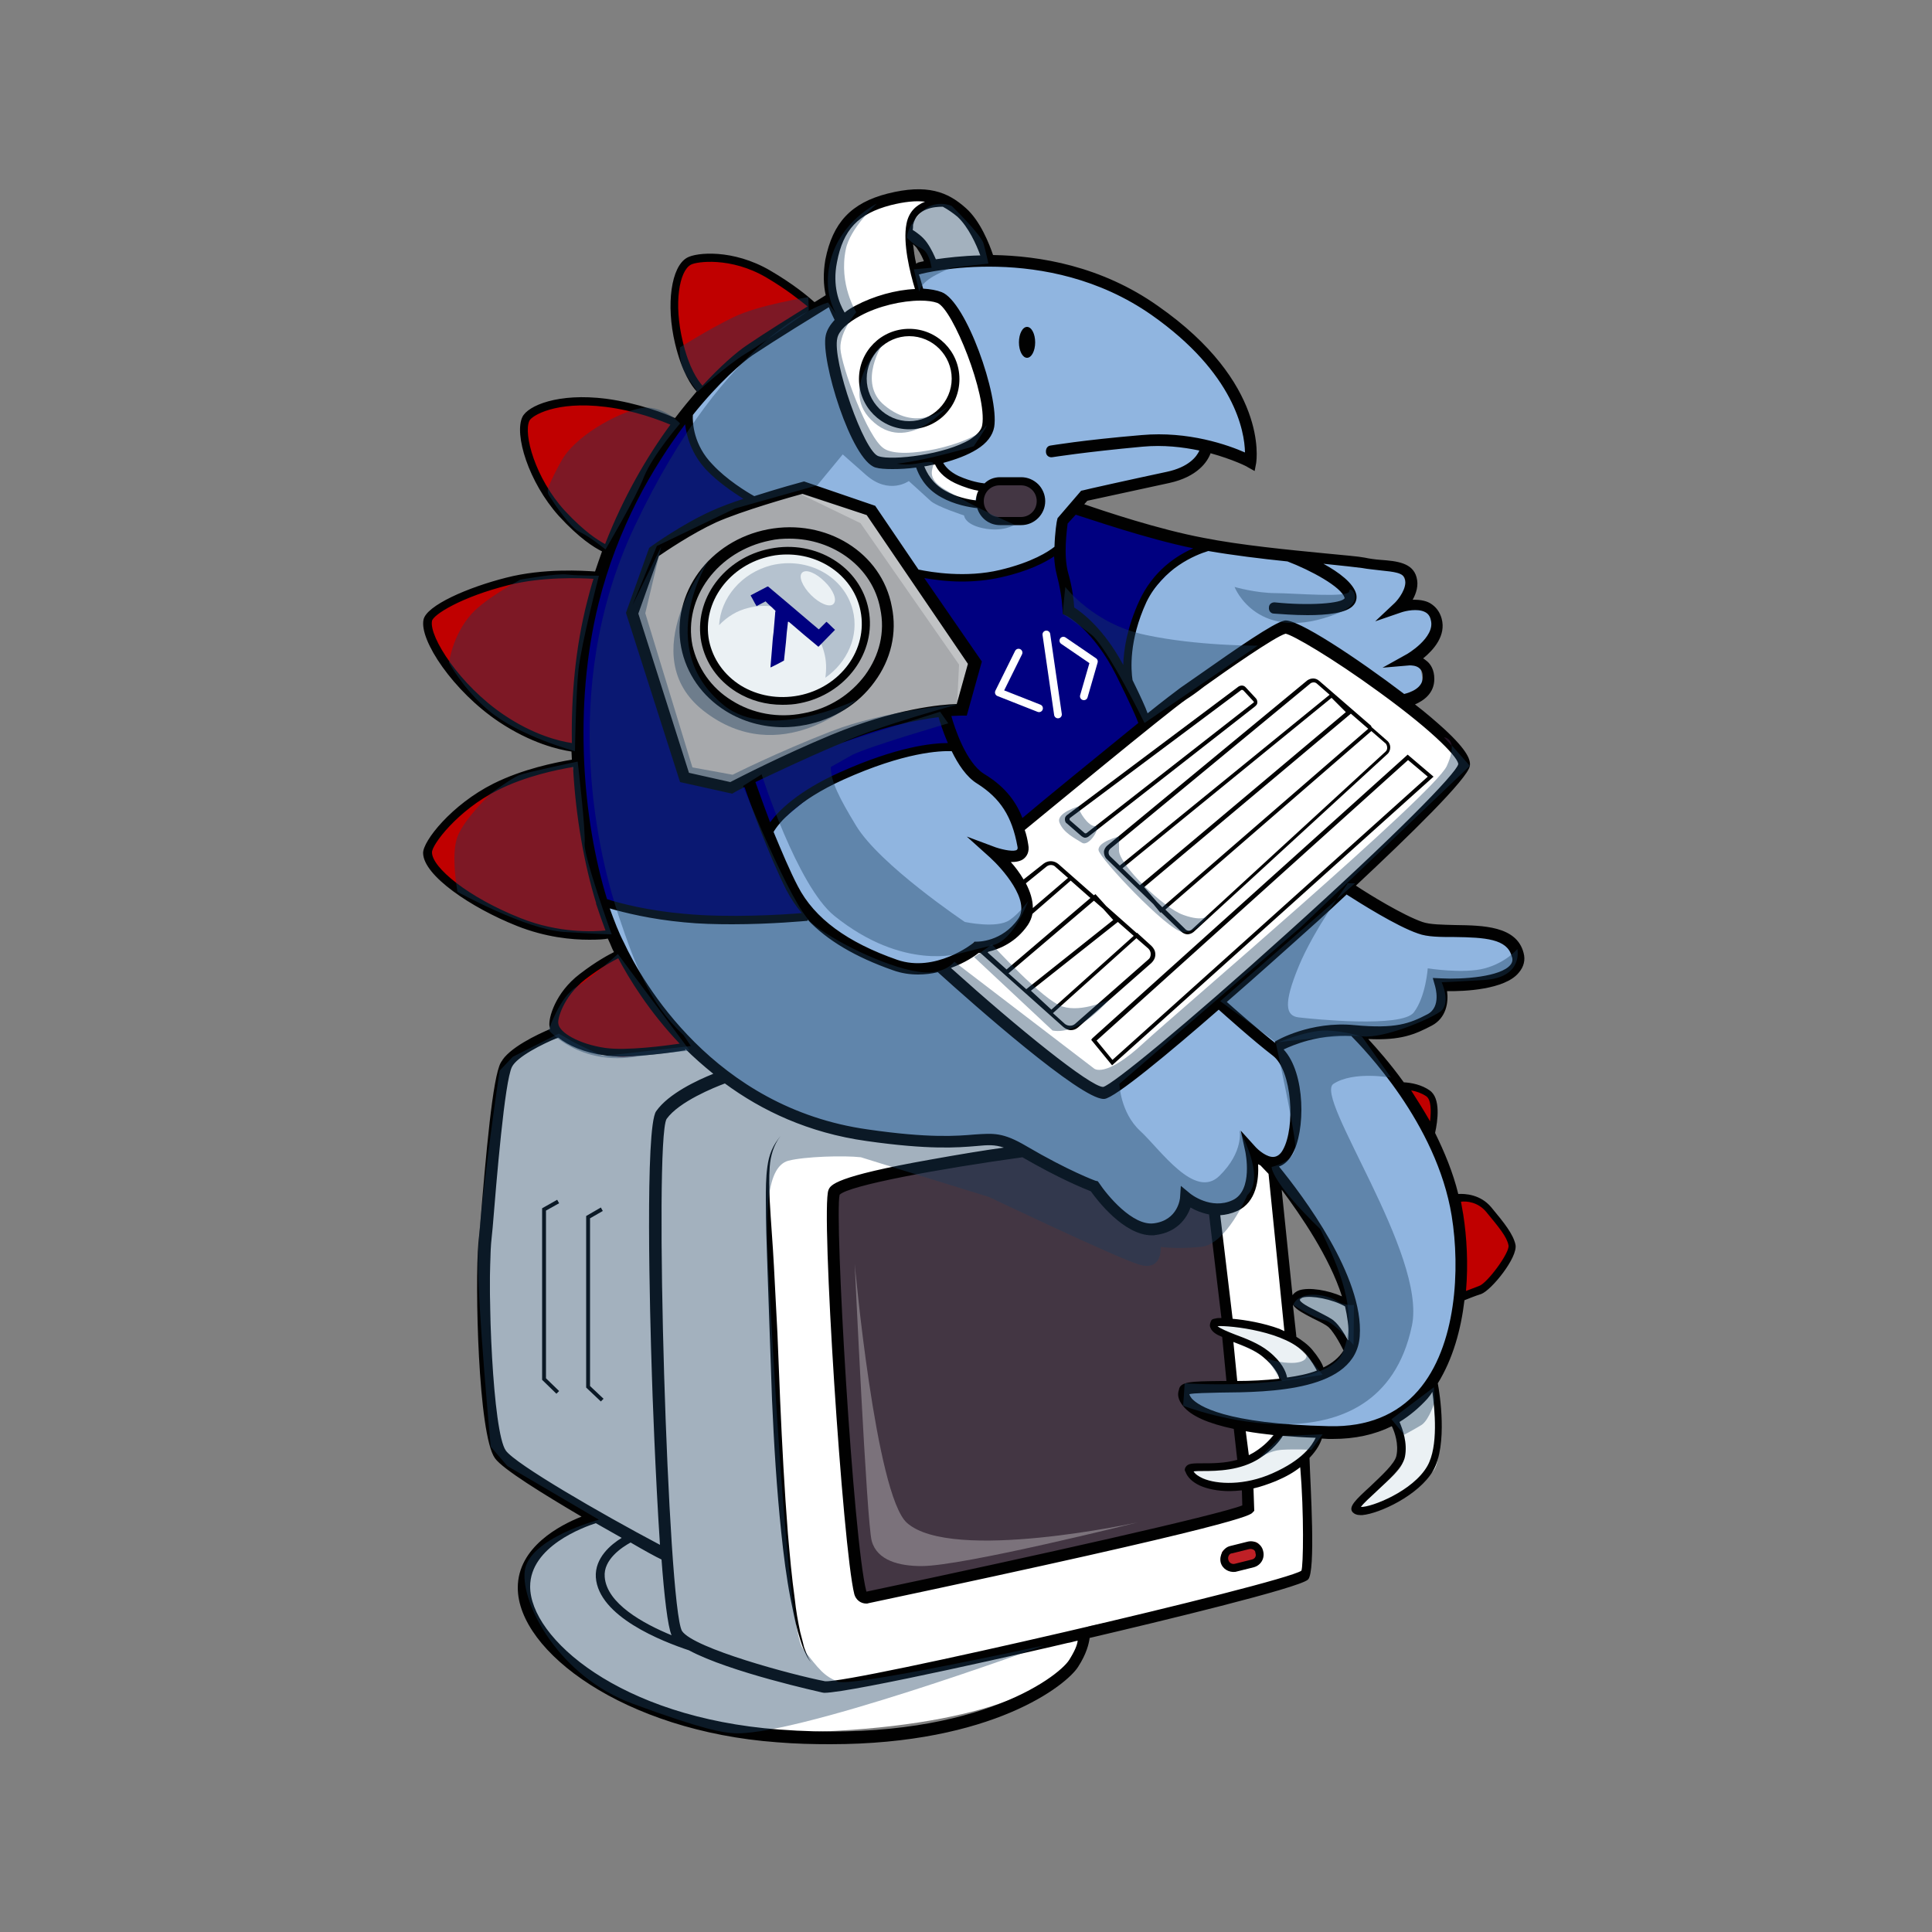 <?xml version="1.0" encoding="utf-8"?>
<!-- Generator: Adobe Illustrator 27.3.1, SVG Export Plug-In . SVG Version: 6.00 Build 0)  -->
<svg version="1.1" id="Layer_1" xmlns="http://www.w3.org/2000/svg" xmlns:xlink="http://www.w3.org/1999/xlink" x="0px" y="0px"
	 viewBox="0 0 500 500" style="enable-background:new 0 0 500 500;" xml:space="preserve">
<rect x="0" y="0" width="500" height="500" fill="#808080" stroke="none"/>
<style type="text/css">
	.st0{fill:#FFFFFF;}
	.st1{fill:#433643;}
	.st2{fill:#90B5E0;}
	.st3{fill:#000080;}
	.st4{fill:#C00000;}
	.st5{fill:#A7A9AC;}
	.st6{fill:#EBF1F4;}
	.st7{opacity:0.3;fill:#FFFFFF;enable-background:new    ;}
	.st8{fill:#BF2026;}
	.st9{fill:none;stroke:#FFFFFF;stroke-width:2;stroke-linecap:round;stroke-linejoin:round;stroke-miterlimit:10;}
	.st10{fill:#010101;}
	.st11{opacity:0.4;fill:#1B3E5E;enable-background:new    ;}
	.st12{opacity:0.4;fill:#55285B;enable-background:new    ;}
	.st13{opacity:0.31;fill:#3F5C7E;enable-background:new    ;}
</style>
<g>
	<path class="st0" d="M144.5,268.6c0,0-13.8,3.4-14.7,6.2c-0.9,2.8-3.3,49.4-3,60.9c0.4,11.6-2.2,38,1.6,41.4
		c3.8,3.3,24.5,16.1,24.5,16.1s-15.5,5.6-17,13.3c-2.6,13.1,20.2,41.9,63.3,41.9c48.5,0,72.7-10.2,77.6-18.8
		c4.9-8.7,4.9-8.7,4.9-8.7s51.3-10.3,55.2-14.4c3.9-4.2-0.4-26.9-0.4-26.9l-8.4-78.8l-152.3-37.5L144.5,268.6z"/>
	<path class="st0" d="M230.7,238.2l101.1-82l35.3,29.2c0,0,10.7,6.9,10.3,12.4c-0.4,5.5-84.5,85.9-91.5,84.5
		c-7-1.5-40.5-30.8-40.5-30.8L230.7,238.2z"/>
	<path class="st1" d="M214.8,309.7c9.4-10.9,97.2-17,97.2-17l11,96.9c-4.6,4.4-99.2,22.9-99.2,22.9
		C218.1,405.5,214.8,309.7,214.8,309.7z"/>
	<path class="st2" d="M179.3,107.4c0,0,4.1-7.3,12.1-14.7c8-7.4,23.1-14.2,23.1-14.2s20.5-10.2,41.4-10.4c34-0.4,61.4,21,65.1,36.9
		c3.8,15.8,2.8,13.9,2.8,13.9l-13.3-3.3c0,0,1.3,5.4-3.4,7s-28.3,6.4-28.3,6.4l-3.2,5.5l-1.3,7.1c0,0-7.6,7-18.3,7.4
		c-10.7,0.4-19.6-0.6-19.6-0.6l-11.4-15.6l-17.2-6.4l-12.9,3.1c0,0-6.1-2.7-11.8-8.2S179.3,107.4,179.3,107.4z"/>
	<path class="st2" d="M292.2,175.6c0,0-0.1-13.9,4.6-21.1s14.1-13.1,14.1-13.1l49.1,5.3c0,0,1.6-1.6,3.6,3.4c2,5-3.6,8.3-3.6,8.3
		s8.7-3.7,11,0c2.3,3.7-5.8,12.6-5.8,12.6s1.6-2.5,2.7,3.4c1.1,5.9-4,7.9-4,7.9l-30.4-20.2l-3.2,1.4l-34.1,23.4L292.2,175.6z"/>
	<path class="st2" d="M199.2,215.1c0,0,2.4-6.5,18.2-14.1c15.7-7.6,29-7.6,29-7.6s18.5,15.3,18,25.6c-0.2,4.4-5.5,1.6-5.5,1.6
		s9.4,10.4,6.8,17s-13.8,6.3-13.8,6.3s-4.6,9.4-14.1,7.2c-9.5-2.2-18.5-3.8-26.2-13.9C202.8,226.3,199.2,215.1,199.2,215.1z"/>
	<path class="st2" d="M155,232.7c0,0,13.4,5,26.1,5.3c12.8,0.1,34.5-1,34.5-1l29.7,14.6l36.9,30.8h3.5l34-26.5l28.1-26.3l20,11.3
		c0,0,25.4-2,25.4,7.6c0,6.6-20.4,5.9-20.4,5.9s2.4,3.4-0.5,7.7c-2.9,4.3-21,5-21,5s24,30,27,53.3c2.8,21.9-7.9,52.6-36.1,50.9
		c-28.3-1.8-35.4-7.5-36.5-10.3s44.4,0.7,44.5-12.8s-7.1-28.7-11.5-33.7S327.9,301,327.9,301l-5.2-4c0,0,3.8,11.8-2.6,15.5
		c-4,2.3-12.1-1.3-12.1-1.3s-3.7,7.5-9.7,7.2c-6-0.2-16.2-11.6-16.2-11.6L258,294.5c0,0-39.6,8-68.4-13.9
		C160.8,258.7,155,232.7,155,232.7z"/>
	<path class="st3" d="M236.6,148.3c0,0,11.2,2.3,19.6,0.6c8.4-1.7,18.3-7.4,18.3-7.4l1.3-7.1l1.8-3l33.5,10.2c0,0-12.6,7.5-16,17
		c-3.3,9.3-2.8,17.1-2.8,17.1l4,11.4l-32.5,27.2c0,0-0.7-6.5-4.1-8.9c-3.4-2.3-5.1-4.6-9.2-8.3c-4-3.7-6.8-4.6-6.8-4.6
		s-17.3,3.5-26.2,8.5c-8.9,5-18.2,14.1-18.2,14.1l10,22.2c0,0-21.5,1.8-33.7,0.2c-12.1-1.6-20.4-4.8-20.4-4.8s-9.1-45.5-1.9-74.4
		c1.3-5.3,3.3-10.8,5.5-16.1c7.5-17.7,18.3-33.5,18.3-33.5s3.2,10.4,8.4,14c5.2,3.6,9.7,6.8,9.7,6.8l-24.9,12.1l-6.3,15.3l13.9,43.8
		l13.7,3.3c0,0,19.7-11,29.4-13.7c9.7-2.7,23.3-6.1,23.3-6.1l4.8-0.3l3.2-12.4L236.6,148.3z"/>
	<path class="st4" d="M181.2,100.8c0,0-4.7-6.3-6.1-14.8c-1.2-7-1.1-15.4,3.8-18.5c2.1-1.3,12.4-0.4,18.3,3.1
		c7.2,4.3,12.9,9.1,12.9,9.1L181.2,100.8z"/>
	<path class="st4" d="M135.2,108.9c0,0,2.6-3.8,17-5c8.4-0.7,23.7,5.7,23.7,5.7s-9.4,13.1-12.3,19c-2.9,5.9-7,13.5-7,13.5
		s-12-8.6-15.3-15C135.6,115.5,135.2,108.9,135.2,108.9z"/>
	<path class="st5" d="M170.2,141.5l17.9-8.2l19.9-7l17.2,6.4l26.9,38.7l-3.2,12.4c0,0-25.9,3.3-32.2,6.7
		c-6.3,3.4-25.2,13.3-25.2,13.3l-13.7-3.3l-13.9-43.8L170.2,141.5z"/>
	<path class="st4" d="M149,193.3c0.6-0.2-15.6-1.2-24.9-11.9c-6.7-7.7-14.5-15.9-13.4-19.7c1.6-5.5,11.2-8.2,20.5-11.3
		c8.7-2.9,23.9-1.4,23.9-1.4s-4.2,18.3-5.3,24.4C148.7,180.6,149,193.3,149,193.3z"/>
	<path class="st4" d="M148.2,198.5c0,0-8.2-1.1-18.9,4.3c-9.9,4.9-18.6,12.4-18.6,17.9c0,5.6,9.7,10,18,15.6
		c9.2,6,29.6,5.6,29.6,5.6s-3.3-11.4-5-19.3C151.6,214.5,148.2,198.5,148.2,198.5z"/>
	<path class="st4" d="M161.4,247.7c0,0-2.8-0.8-8.9,3.8c-6.2,4.5-9.8,14.6-9.8,14.6s11.2,7.7,18.8,7.4c7.5-0.3,16.5-3.6,16.5-3.6
		s-9.2-9.8-11.1-13.4C164.8,253,161.4,247.7,161.4,247.7z"/>
	<path class="st4" d="M363.1,280.5l7.3,12.2c0,0,1.4,0,0.6-5.3c-0.5-3.2-0.5-3.2-0.5-3.2s0.6-2.6-3.4-2.6
		C363.1,281.6,363.1,280.5,363.1,280.5z"/>
	<path class="st4" d="M377.3,310c0,0,4.2-1.2,7.3,2.6c3.1,3.8,6.5,8.3,6.5,8.3s0.1,8.5-6.3,12.3c-6.4,3.9-7.6,2.1-7.6,2.1l1.2-14.9
		L377.3,310z"/>
	<path class="st0" d="M227,117.9c-6.5-2.8-11.9-25.1-12.2-31.3c-0.3-6.1,25-11.6,28.3-9.1c3.3,2.6,16.5,29.1,13.1,34
		C252.6,116.3,233.7,120.7,227,117.9z"/>
	<path class="st0" d="M219,83.9c0,0-4.7-5-4.3-13.6c0.4-8.6,4.3-15.3,16.8-18.8c9.7-2.7,16.1,2,19.9,6.3c3.8,4.3,4.4,10.4,4.4,10.4
		h-14.1c0,0-1.2-1.2-2.4-4c-1.5-3.6-4.5-2.7-4.5-2.7l3.1,15.2L219,83.9z"/>
	<path class="st0" d="M242.1,118.7c0,0,2,3.2,5,5.2c3.1,2,6.8,1.3,6.8,1.3l-1.8,5c0,0-6.8,0.2-10.2-2.7c-3.4-2.9-5.5-8.9-5.5-8.9
		L242.1,118.7L242.1,118.7z"/>
	<path class="st1" d="M266.2,134.7h-8c-2,0-3.6-1.6-3.6-3.6v-3.1c0-2,1.6-3.6,3.6-3.6h8c2,0,3.6,1.6,3.6,3.6v3.1
		C269.8,133.1,268.1,134.7,266.2,134.7z"/>
	<ellipse class="st6" cx="203.3" cy="162.6" rx="20.9" ry="19.4"/>
	<path class="st6" d="M349.2,337.5c0,0-9.7-3.3-12.1-1.7c-2.5,1.6,0,3.8,0,3.8s3.3-0.4,6.3,3.4c3.1,3.8,7,5.1,7,5.1L349.2,337.5z"/>
	<path class="st6" d="M360,367.2l11-8.3c0,0,3.1,17.9,0,21.7c-3.1,3.8-20.7,12.8-20.7,10.7s11.7-8.8,12.8-13
		C364.1,374.1,360,367.2,360,367.2z"/>
	<path class="st6" d="M341.6,355.9c0,0-3.3-7.2-9.8-9.6s-16.5-5.9-17.5-3.3s9.9,6,12.9,8.4c3,2.3,3.8,6.7,3.8,6.7L341.6,355.9z"/>
	<path class="st6" d="M330.2,370l12.2,1.1c0,0-6.3,9.9-12.2,11.9c-5.9,2-22.1,1.8-21.6-1.9c0.5-3.7,11.6-0.9,15.4-4
		C327.8,374.1,330.2,370,330.2,370z"/>
	<ellipse transform="matrix(0.5 -0.866 0.866 0.5 38.982 252.906)" class="st7" cx="238.5" cy="92.7" rx="2.4" ry="4.7"/>
	<polygon class="st7" points="206.6,127.6 222.7,135.4 248.2,172 247.7,182.2 250.5,171.8 224.4,133.3 	"/>
	<path class="st8" d="M325.7,404.1l-7.3,1.9c-0.6,0.1-1.3-0.2-1.5-0.9l-0.7-2.6c-0.1-0.6,0.2-1.3,0.9-1.5l7.3-1.9
		c0.6-0.1,1.3,0.2,1.5,0.9l0.7,2.6C326.7,403.3,326.3,404,325.7,404.1z"/>
	<polyline class="st9" points="268.9,183.3 258.5,179.2 263.6,168.9 	"/>
	<line class="st9" x1="270.8" y1="164.2" x2="273.8" y2="184.9"/>
	<polyline class="st9" points="275.2,165.8 283.1,171.2 280.5,180.2 	"/>
	<g>
		<path class="st10" d="M394.3,246.6c-1.8-7-10.6-7.1-17.7-7.2c-3.3-0.1-6.5-0.1-8.5-0.8c-4.9-1.7-13.6-7-17.2-9.4
			c13.8-12.9,29-27.7,29.5-31c0.2-1.4-0.4-3.8-6.7-9.6c-2-1.8-4.5-4-7.5-6.3c2.3-1,5-2.9,5-6.6c0-2.4-1-3.8-1.8-4.5
			c-0.4-0.3-0.7-0.6-1.1-0.8c2.7-2.2,6-5.9,4.8-10.3c-0.5-1.8-1.5-3.1-3-4c-1.4-0.8-3.1-0.9-4.5-0.9c0.9-1.6,1.6-3.7,1-5.8
			c-1-3.8-5.2-4.2-9.2-4.5c-1.4-0.1-2.9-0.3-4.3-0.6c-1.5-0.3-5.2-0.6-10.3-1.1c-9.2-0.9-21.7-2.1-31.3-4
			c-11.7-2.2-25.7-6.9-30.9-8.7l0.8-0.9c2.3-0.5,12.9-2.8,21.2-4.6c7.3-1.6,9.9-5.5,10.7-7.7c5.8,1.6,9.6,3.5,9.6,3.6l1.8,1l0.4-2.1
			c0.1-0.9,3.1-20.7-25.4-40.6C285,68.8,269,66.2,257,66c-0.9-2.7-3.3-8.9-7.1-12.2c-4.6-4.1-9.9-6.3-20.2-3.7
			c-9.4,2.4-14.2,7.5-16.1,17.1c-0.6,3.5-0.5,6.6,0.1,9.2c-0.7,0.4-1.7,1.1-2.9,1.8c-1.8-1.6-5.5-4.7-11.5-8.2
			c-9.6-5.6-19.1-4.7-21.5-3.3c-4.1,2.3-5.5,12.1-3.1,22.2c1.8,7.5,4.3,11,5.6,12.4c-1.8,2.1-3.7,4.4-5.6,6.9
			c-2.4-1.1-9.5-3.9-17.8-5c-12.5-1.6-20.3,1.8-21.7,4.7c-2.2,4.5,1.6,16.9,9.4,25.6c5.4,5.9,9.2,8.2,11.2,9.2
			c-0.6,1.7-1.2,3.4-1.8,5.2c-3-0.2-13.3-0.9-23,1.6c-9.9,2.5-20.7,7.2-21.4,10.9c-1.1,5.3,7.7,18.5,19.5,26.4
			c8.4,5.6,15.5,7.2,18.8,7.7c0,0.7,0.1,1.3,0.1,2.1c-4.2,0.7-12.7,2.4-20.3,6.2c-10.8,5.4-18.3,14.9-18.2,18
			c0.1,5.8,12.4,14.1,24.2,18.8c7.5,3,14.3,3.6,18.8,3.6c2.3,0,4-0.1,4.8-0.3c0.4,0.9,0.8,1.7,1.1,2.5c0.1,0.3,0.3,0.6,0.5,1
			c-1.2,0.6-4.5,2.3-8.9,5.7c-6.3,4.8-8.1,11.4-7.8,13.4c0.1,0.3,0.1,0.6,0.2,0.8c-3.3,1.4-10.8,4.9-12.8,8.7
			c-2.1,3.8-3.8,23.2-5.4,42.7l-0.4,4c-0.9,10.5-0.1,49.6,4.3,55.7c2,2.8,12.4,9.2,22.4,15.1c-5.6,2.2-16.5,7.9-16.5,18.4
			c0,16.5,27.6,37.1,67.1,40c4.8,0.4,9.4,0.5,13.8,0.5c42,0,61.1-15.3,64.1-20c2.2-3.4,2.8-6,3-7.5c17.9-4.2,54.1-12.9,56.5-15.1
			c2.1-1.9,0.6-24.5,0.4-31.5c2-2.1,2.8-3.8,3.2-5c0.6,0,1.1,0.1,1.7,0.1c0.4,0,0.7,0,1.1,0c5.8,0,10.8-1.1,15.3-3.3
			c0.8,1.6,1.8,4.7,1.2,7.6c-0.4,2.1-4,5.3-6.8,8c-3.6,3.3-5.8,5.3-4.5,6.7c0.4,0.4,1,0.7,1.9,0.7c0.2,0,0.4,0,0.6,0
			c4.4-0.4,14.6-5.1,18.3-11.5c3.8-6.7,1.7-20,1.2-22.6c3.9-6.3,6-13.9,6.9-21.5c1-0.4,2.7-1.1,4.3-1.6c2.6-0.9,9.6-9.5,8.9-12.8
			c-0.6-2.7-2.8-5.5-6.3-9.7c-2.8-3.3-6.7-3.5-8.5-3.4c-1.4-5.7-3.6-10.9-6-15.8c0.7-3.2,1.5-9-1.4-11c-2.1-1.5-4.8-2-6.7-2.1
			c-3.6-5-7-8.8-9.2-11.2c8.5,0.4,12.1-1.2,16.5-3.5c3.7-2,4.3-6,3.9-8.9c4.5,0.1,14.9-0.4,18.5-4.7
			C394.4,250.2,394.8,248.4,394.3,246.6z M384.6,313.6c3.3,4,5.4,6.5,5.8,8.7c0.4,1.8-5.5,9.8-7.6,10.5c-1.1,0.4-2.4,0.9-3.4,1.3
			c0.6-7,0.2-13.9-0.7-19.7c-0.2-1.1-0.4-2.3-0.6-3.4C379.6,310.8,382.5,311.1,384.6,313.6z M377.4,197.8
			c-0.7,2.5-16.1,18.3-44.3,43.7c-26.7,24.1-45.2,39.2-47.6,39.8l0,0c-3.3,0-22.2-15.3-39.4-30.8c3.6-1.3,6.2-3.1,7.2-3.9
			c0.1,0,0.2,0,0.4,0l21.5,19.2c0.6,0.5,1.3,0.8,1.9,0.8c0.7,0,1.3-0.2,1.9-0.7l19-16.7c0.6-0.6,1-1.3,1-2.2c0-0.9-0.4-1.6-1-2.2
			l-3.3-3l-0.4-0.4l-0.1,0.1l-7.9-7l-2.8-3.1l-0.4,0.3l-9.2-8.1c-1.1-0.9-2.6-1-3.8-0.1l-5.2,4.1c-1-1.7-2.2-3.3-3.3-4.5
			c1.3,0,2.6-0.2,3.4-0.9c0.7-0.6,1.5-1.7,1.1-3.7c-0.2-1.3-0.5-2.6-0.9-3.7c3.2-2.6,37.2-30.7,41.8-33.8c1.1-0.7,2.7-1.8,4.6-3.3
			c6-4.3,18.3-12.9,21.1-13.7c1.8,0.3,12,6.2,24.2,15.1C372.2,190.2,377.5,196.4,377.4,197.8z M250.5,171.8l-2.9,10.4
			c-3.8,0.1-15.8,1.1-32.5,8c-12.5,5.2-23.6,10.9-26.1,12.2l-10.7-2.4l-13.1-41.2l5.3-14.9c1.6-1.1,8.5-5.8,14.8-8.7
			c6.7-3,19.8-6.7,22.4-7.4l16.6,5.5L250.5,171.8z M239.2,149.6c2.4,0.4,5.8,0.9,9.7,0.9c3.2,0,6.7-0.3,10.2-1.1
			c7.2-1.6,11.4-3.9,13.7-5.4c0.1,1.6,0.3,3.3,0.7,4.8c1.4,5.3,1.5,9.2,1.5,9.2v0.9l0.9,0.4c0.1,0,7,3.6,13,15.5
			c3.8,7.7,5.2,10.9,5.7,12.3c-10.7,8.7-25.8,21-30,24.6c-1.9-4.9-5.1-8.5-9.9-11.4c-4.7-2.9-7.7-12.1-8.5-15
			c1.8-0.1,2.8-0.1,2.8-0.1h1.2l3.9-14L239.2,149.6z M216.4,192.9c11.5-4.8,20.9-6.6,26.5-7.3c0.3,1,1.1,3.7,2.4,6.7
			c-4,0-13.1,0.9-28,7.6c-10.7,4.8-15.8,9.9-18,12.9c-1.9-5-3.3-9.1-3.8-10.4C200.4,200.1,208.1,196.4,216.4,192.9z M218.2,201.8
			c16-7.2,25.1-7.5,28.1-7.4c1.6,3.3,3.8,6.7,6.6,8.4c6,3.8,9,8.5,10.4,16.2c0.1,0.4,0.1,0.7-0.1,0.9c-0.6,0.6-3.4,0.1-5.5-0.6
			l-7.5-2.8l6,5.4c3.1,2.8,10.6,11.2,7.3,15.9c-4.2,6-10.5,5.9-10.7,5.9h-0.6l-0.4,0.4c-0.1,0.1-9.7,7.7-19.6,4.3
			c-12.9-4.5-21.4-10.7-25.7-19c-2.1-4-4.3-9.3-6.3-14.1C201.6,212.9,206.3,207.2,218.2,201.8z M266,239.4c0.6-0.9,1-1.9,1.2-2.9
			l9.9-8.6l5.1,4.5l-21.7,18.5l-4.9-4.4l0.2-0.2C258.7,245.6,262.9,243.9,266,239.4z M265.5,228.6l5.3-4.3c0.7-0.6,1.8-0.6,2.4,0.1
			l3.2,2.8l-9.1,7.8C267.3,232.9,266.6,230.7,265.5,228.6z M272.1,261.3l-5.3-4.9l22.5-17.8l4.1,3.6L272.1,261.3z M294.1,242.8
			l3.1,2.7c0.4,0.4,0.6,0.9,0.6,1.4c0,0.6-0.2,1.1-0.6,1.4l-19,16.7c-0.7,0.6-1.8,0.6-2.6,0l-3.1-2.8L294.1,242.8z M265.6,256
			l-4.6-4.1l22.1-18.8l2.4,2.1l2.6,2.9L265.6,256z M312.7,142.6c6.4,1.1,13.7,2,20.5,2.7c5.8,2.2,14.1,6.6,14.8,9.5
			c-0.7,1.4-9.3,2-18,1.1c-0.9-0.1-1.6,0.5-1.6,1.3c-0.1,0.9,0.5,1.6,1.3,1.6c1.7,0.1,5,0.4,8.7,0.4c4.9,0,10.2-0.5,11.9-2.6
			c0.7-0.8,0.9-1.8,0.7-2.8c-0.7-2.9-4.5-5.7-8.5-7.9c4.8,0.5,8.6,0.9,10,1.1c1.6,0.3,3.1,0.4,4.6,0.6c3.8,0.4,6.1,0.6,6.5,2.3
			c0.6,2.3-1.7,5.2-2.6,6.1l-5.1,4.8l6.7-2.3c1.1-0.4,4.3-1.1,6.2-0.1c0.8,0.4,1.3,1.1,1.5,2.1c1.2,4.5-6.3,8.9-6.4,8.9l-6.1,3.4
			l7-0.6c0.4,0,1.8,0,2.6,0.8c0.6,0.5,0.8,1.2,0.8,2.3c0,2.8-3.2,3.9-4.8,4.3c-12.1-9.2-27.9-19.7-31-19
			c-2.8,0.6-12.2,7.1-22.3,14.2c-1.9,1.3-3.6,2.5-4.6,3.2c-1.2,0.9-4.4,3.3-8.5,6.6c-0.6-1.7-1.8-4.3-3.9-8.6
			c-0.4-2.6-1-10.2,3.6-20.2C301,147,309.4,143.6,312.7,142.6z M308.8,141.9c-4.3,1.9-10.4,5.8-14,13.7c-3.1,6.8-4,12.5-4.1,16.5
			c-5.1-9.5-10.7-13.6-12.7-14.9c-0.1-1.6-0.4-4.9-1.6-9.1c-1.2-4.5-0.3-10.9-0.1-12.6l2.1-2.3C282.3,134.4,296.3,139.3,308.8,141.9
			z M244,53.5c1.3,0.7,2.6,1.6,3.8,2.6c2.8,2.6,4.9,7.2,5.9,10c-4.7,0.1-8.7,0.6-11.5,1c-0.4-0.9-1.1-2.6-2.3-4.3
			c-1.1-1.6-2.9-2.8-3.7-3.3c0.1-0.4,0.1-0.9,0.1-1.3C237.3,53.8,241.9,53.5,244,53.5z M227.4,118.1c-3.8-1.1-12.1-24.9-10.7-30.6
			c0.4-1.9,2.6-4,6-5.8c4.6-2.5,10.8-3.9,15.5-3.9c1.8,0,3.3,0.2,4.4,0.6c4,1.6,12.9,23.9,11.6,31.6c-0.2,1.3-1.3,2.5-3.1,3.7
			C244.5,117.7,231,119.2,227.4,118.1z M247.1,125c2.6,1.2,4.8,1.8,6.1,2c-0.4,0.8-0.6,1.6-0.6,2.5c-1.9-0.2-5.2-0.9-8-2.5
			c-3.4-1.9-4.8-4.8-5.4-6.3c0.9-0.1,1.8-0.4,2.8-0.5C242.6,121.6,244,123.5,247.1,125z M237.1,68.2c-0.4-1.6-0.6-3.3-0.8-5
			c0.4,0.4,0.9,0.8,1.1,1.2c0.9,1.3,1.4,2.4,1.7,3.2c-1.1,0.2-1.6,0.4-1.7,0.4C237.4,68.2,237.2,68.2,237.1,68.2z M216.6,67.9
			c1.6-8.5,5.5-12.6,13.9-14.8c3.6-0.9,6.5-1.2,8.9-0.9c-2.3,0.9-4.2,2.6-4.8,5.7c-1,5,0.9,12.7,2.2,16.9
			c-4.9,0.2-10.7,1.8-15.4,4.3c-1.1,0.6-2,1.1-2.8,1.8C217.1,78.4,215.4,73.9,216.6,67.9z M176.7,88.4c-2.4-9.9-0.9-18.3,2.1-19.9
			c1.4-0.8,10.3-2.1,19.5,3.3c5.3,3.1,8.8,6,10.7,7.5c-4.5,2.8-10.8,6.7-15.8,10.1c-2.8,1.9-6.9,5.5-11.4,10.4
			C180.6,98.5,178.3,95.2,176.7,88.4z M179.3,107.4c6.8-8.5,12.9-13.7,15.5-15.5c6.8-4.5,15.8-10,19.7-12.4c0.5,1.3,1.1,2.5,1.5,3.3
			c-1.2,1.3-2,2.6-2.3,4c-1.4,6.2,6.6,32.4,12.9,34.2c1,0.3,2.6,0.4,4.4,0.4c1.8,0,3.9-0.1,6.1-0.4c0.6,1.7,2.1,5.3,6.5,7.7
			c3.4,1.9,7.3,2.6,9.3,2.8c0.8,2.6,3.1,4.4,5.9,4.4h5.5c3.4,0,6.2-2.8,6.2-6.2c0-3.4-2.8-6.2-6.2-6.2h-5.5c-1.6,0-3,0.6-4,1.6
			c-0.9-0.1-3.3-0.4-6.7-1.9c-2.3-1.1-3.4-2.4-4-3.4c3.3-0.9,6.3-2,8.7-3.5c2.6-1.6,4.1-3.6,4.5-5.8c1.3-8.1-7.3-32.5-13.6-34.9
			c-1.3-0.5-3-0.8-4.8-0.9c-0.3-1-0.6-2.3-1.1-3.7c0.1,0,0.4,0,0.5-0.1c0.4-0.1,32.5-8.4,59.7,10.6c21.5,15.1,24.1,30.1,24.2,35.6
			c-4.3-1.9-14.6-5.6-26.8-4.5c-15.4,1.3-23.4,2.7-23.5,2.7c-0.9,0.1-1.3,0.9-1.2,1.8c0.1,0.9,0.9,1.4,1.8,1.2c0.1,0,8-1.3,23.2-2.7
			c5.4-0.5,10.4,0.1,14.7,1c-0.7,1.6-2.8,4.3-8.4,5.5c-9.4,2-21.5,4.7-21.7,4.8l-0.5,0.1l-6.1,7.1l-0.1,0.4c-0.1,0.2-0.6,3.3-0.7,7
			c-1.5,1.2-5.7,4-14.1,6c-8.8,2.1-17.8,0.6-21.1-0.1l-11.2-16.5l-18.4-6.3l-0.4,0.1c-0.4,0.1-6.3,1.7-12.5,3.7
			c-2-1.1-7.2-4.3-10.8-8.2C179.5,115.2,179.2,109.4,179.3,107.4z M254.6,129.7c0-2.3,1.8-4.1,4.1-4.1h5.5c2.3,0,4.1,1.8,4.1,4.1
			c0,2.3-1.8,4.1-4.1,4.1h-5.5C256.4,133.9,254.6,132,254.6,129.7z M146.2,132.2c-7.7-8.4-10.8-19.9-9.2-23.3
			c0.6-1.3,6.8-5.2,19.7-3.6c7.5,0.9,14.2,3.5,16.8,4.6c-6.1,8.3-12.2,18.8-16.9,30.9C154.9,139.9,151.3,137.7,146.2,132.2z
			 M148,192.3c-3.3-0.5-9.9-2.1-17.6-7.3c-11.4-7.7-19.4-20.2-18.6-24.3c0.3-1.6,7.5-6.2,19.9-9.3c8.8-2.2,18.5-1.8,21.9-1.6
			c-0.6,1.8-1.1,3.8-1.6,5.7C148.9,167.5,147.8,180.2,148,192.3z M134.7,237.6c-13.6-5.4-22.9-13.1-22.9-17
			c-0.1-1.9,6.6-10.9,17-16.1c7.1-3.6,15.3-5.3,19.5-6c0.7,13,2.9,25.2,6,35.3l-0.1,0.1c0,0,0.1,0,0.1,0.1c0.8,2.4,1.6,4.7,2.4,6.8
			C153.8,241.1,144.7,241.6,134.7,237.6z M157.1,232.7c-6.3-20.4-8.8-49.9-2.2-76.5c4.9-19.7,14.1-35.4,22.4-46.4
			c0.4,3.2,1.7,7.7,5.4,11.7c3.1,3.3,7.2,6,9.7,7.6c-3.1,1-6,2.1-8.2,3.1c-7.6,3.4-15.4,9-15.8,9.3l-0.4,0.3l-6,16.8l14,43.8l13.5,3
			l0.5-0.3c0,0,1-0.6,2.7-1.4c1.2,3.6,6.3,17.8,10.9,26.8c1.1,2.1,2.4,4,3.9,5.8c-4.3,0.4-18.8,1.3-30.3,0.2
			C167.8,235.7,160.5,233.8,157.1,232.7z M157.8,235.1c3.8,1.1,10.6,2.8,19.3,3.6c4,0.4,8.2,0.5,12.4,0.5c10.2,0,19.4-0.9,19.5-0.9
			V238c5.1,5.4,12.4,9.7,22.1,13.1c2.2,0.8,4.4,1.1,6.5,1.1c1.8,0,3.5-0.2,5.1-0.6c9.4,8.5,36.9,32.8,42.9,32.8c0.1,0,0.1,0,0.2,0
			c2.7-0.2,17-12.1,29.6-23.1c1.7,1.5,8.8,7.9,14,11.9c5,3.8,5.9,18.6,2.6,24.4c-0.6,1.1-1.4,1.7-2.3,1.8c-1.8,0.2-4.1-1.8-4.8-2.6
			l-3.8-4.2l1.2,5.5c0,0.1,2.1,10-3.3,12.5c-5.6,2.6-10.9-1.6-11.1-1.8l-2.3-1.9l-0.2,3c0,0.2-0.5,5.9-6.8,6.7
			c-5.5,0.7-12.1-7.3-14.2-10.5l-0.3-0.4l-0.5-0.1c-0.1,0-7.1-2.6-18-9c-6.1-3.6-8.5-3.3-13.3-3c-4.7,0.4-11.8,1-27.7-1.3
			c-39.9-5.6-58.5-38.4-63.1-48.3C160.1,241.3,159,238.4,157.8,235.1z M328.3,349.7c-2.5-2-5.9-3.3-8.6-4.3c-1.8-0.7-4-1.6-4.6-2.2
			c3.2-0.2,18,1.3,23.1,7.5c1.3,1.6,2.1,3.1,2.6,4c-2.3,0.9-4.9,1.4-7.7,1.8C332.8,354.9,331.7,352.4,328.3,349.7z M331.1,356.8
			c-3.6,0.4-7.4,0.6-10.9,0.6l-1-10.1c2.6,1,5.6,2.1,7.7,3.9C329.8,353.6,330.8,355.6,331.1,356.8z M306.2,363.9
			c2.1,2.6,6.5,4.5,13.1,5.9l0.9,8c-3.2,0.9-6.5,0.9-8.9,0.9c-2.6,0-3.8,0-4.4,0.9c-0.3,0.4-0.4,0.9-0.1,1.3
			c0.5,1.4,1.8,2.7,3.8,3.6c1.8,0.8,4.5,1.4,7.6,1.4c1,0,2.1-0.1,3.2-0.2l0.1,3.9c-6.4,2.5-52.6,12.9-97.2,22.3
			c-0.1,0-0.1,0-0.1-0.1c-3.4-13.1-8.3-97.2-6.9-102.6c2.3-2.4,25.6-6.7,47.3-9.7c9.5,5.5,15.9,8.1,17.7,8.8
			c1.5,2.1,8.5,11.4,15.8,11.4c0.4,0,0.7,0,1.1-0.1c5.3-0.7,7.9-4.2,8.9-7.1c1.2,0.7,2.8,1.4,4.8,1.8l3.2,26.8c-0.6,0-1.1,0-1.4,0.1
			c-0.4,0.1-1.1,0.1-1.3,0.7c-0.3,0.6-0.4,1.3-0.1,1.8c0.4,1,1.5,1.7,3,2.3l1.1,11.4c-0.5,0-0.9,0-1.4,0c-7.7,0.1-10.6,0.1-10.9,2.3
			C304.7,360.8,304.8,362.2,306.2,363.9z M325.6,301.3c0.2,0.1,0.4,0.2,0.6,0.3l2.1,2.2l4.1,40.7l-1.3-0.6
			c-4.1-1.5-8.7-2.3-12.1-2.6l-3.2-26.8c1.4-0.1,2.8-0.4,4.4-1.1C325.2,311.1,325.8,305.2,325.6,301.3z M339.6,349.3
			c-1.1-1.3-2.6-2.4-4.2-3.4h0.1l-0.9-8.2c0.9,1.3,2.9,2.3,5,3.4c1.2,0.6,2.5,1.2,3.6,1.9c1.7,1.1,3.5,4.5,4.5,6.5
			c-1.1,1.8-2.9,3.3-5.2,4.4C342.1,352.7,341.1,351.1,339.6,349.3z M344.5,341.3c-1.1-0.7-2.4-1.3-3.7-2c-1.8-0.9-4.7-2.3-4.4-3.1
			c0,0,0.1-0.2,0.7-0.4c2.3-0.6,7.7,0.4,11,2.3c0.6,2.7,1,5.3,0.9,7.7c0,0.4-0.1,0.7-0.1,1.1C347.7,344.8,346.2,342.3,344.5,341.3z
			 M336.3,333.9c-1.1,0.4-1.5,0.9-1.8,1.3l-2.8-27.3c5,6.7,12.4,17.5,15.6,27.6C343.7,333.9,338.9,333.1,336.3,333.9z M151.4,253.5
			c4.3-3.3,7.6-5,8.6-5.5c2.8,5.3,8,13.8,15.9,22.1c-3.5,0.5-13.8,1.9-19.3,1.1c-6.8-1-11.9-4-12.1-6.3
			C144.2,263.9,145.7,258,151.4,253.5z M130.9,375.4c-3.4-4.8-4.8-41.5-3.8-53.7l0.4-4c1-12.3,3.1-37.9,5-41.6
			c1.3-2.6,7.8-5.9,12-7.6c2.5,2.1,6.8,3.9,11.8,4.6c1.3,0.2,2.8,0.3,4.4,0.3c7.2,0,16.3-1.5,16.7-1.6l-0.1-0.4
			c2.2,2.2,4.7,4.4,7.3,6.5c-4,1.6-11.6,5.1-14.8,9.7c-2.9,4.2-1.6,53.1-1.1,68c0.1,3.9,0.9,26.1,2.1,44.2
			C155.3,391.6,133.4,378.9,130.9,375.4z M171.2,403.6c0.7,9.4,1.6,17.3,2.6,19.6c-7.3-3-16.8-8.2-17.3-15.1
			c-0.4-4.5,4.5-7.7,6.7-8.9C166.8,401.3,169.7,402.9,171.2,403.6z M276.7,429.6c-2.9,4.5-25.4,21.7-75.1,18
			c-41.4-3.1-64.4-23.8-64.4-37c0-10.4,13.9-15.4,17-16.4c2.3,1.3,4.6,2.6,6.7,3.8c-2.8,1.7-7,5.2-6.7,10.2
			c0.7,10.2,17.2,16.6,24.1,18.9c10.6,5.7,34.1,10.8,34.4,10.9c0.1,0,0.4,0.1,0.6,0.1c7,0,57.2-11.5,63-12.9
			c0.8-0.1,1.6-0.4,2.6-0.6C278.8,425.7,278.1,427.4,276.7,429.6z M336.8,406.5c-5.1,3.4-116.9,29.3-123.3,28.6
			c-8.3-1.6-34-8.5-37-13c-3.7-6.4-7.3-126.5-4-132.5c3.2-4.5,12.4-8.2,15.1-9.2c9.5,7,21.6,12.8,36.7,14.9
			c16.2,2.3,23.5,1.7,28.3,1.3c3.1-0.3,4.8-0.4,7.2,0.4c-4.5,0.6-11.8,1.8-19,3.1c-24.9,4.4-25.9,6.6-26.4,7.9
			c-2,4.8,3.7,92.8,6.7,104.6c0.4,1.4,1.6,2.4,3.1,2.4c0.2,0,0.4,0,0.6-0.1c97.2-20.6,98.9-22.8,99.4-23.5l0.4-0.4l-0.2-5.8
			c1.8-0.4,3.8-1.1,5.8-1.9c2.6-1.1,4.7-2.3,6.3-3.6C337.5,391.6,337.3,405.4,336.8,406.5z M329.3,381.3c-7.2,3.2-14.3,2.9-18,1.3
			c-1.1-0.5-2-1.1-2.4-1.8c0.6-0.1,1.6-0.1,2.4-0.1c3.7,0,9.8-0.1,14.7-3.3c3.5-2.3,5.2-4.5,6-5.8c2.6,0.2,5.5,0.4,8.5,0.5
			C339.6,374,337.2,377.8,329.3,381.3z M322.4,370.4c2.2,0.4,4.6,0.7,7.2,1c-0.9,1.1-2.3,2.7-4.8,4.3c-0.6,0.4-1.1,0.6-1.6,0.9
			L322.4,370.4z M369.4,379.4c-3.7,6.5-14.5,10.7-17.2,10.6c0.6-0.9,2.5-2.6,4-4c3.2-3,6.9-6.3,7.4-9c0.7-3.6-0.6-7.1-1.4-9
			c2.6-1.6,5-3.6,7.2-6c0.5-0.6,0.9-1.1,1.3-1.8C371.3,364.7,372.3,374.3,369.4,379.4z M369.1,283.7c1.3,0.9,1.3,3.7,1,6.5
			c-1.6-2.8-3.3-5.5-4.9-8C366.5,282.4,367.9,282.9,369.1,283.7z M375.7,314.7c2.2,13.6,1.3,33.7-8.7,45.2
			c-5.5,6.3-13.2,9.4-22.9,9.2c-27.2-0.6-34-5.3-35.7-7.2c-0.3-0.4-0.5-0.7-0.6-1.1c1.3-0.3,4.8-0.3,7.9-0.4
			c13.1-0.1,35.2-0.4,36.2-14.6c1.1-15.4-14.8-36.4-20.9-43.9c1.1-0.4,2.3-1.2,3.4-3.1c3.5-6,3.5-21.1-2.2-27.2
			c2.3-1.1,9.1-4,17.5-3.5C352.7,271.2,371.8,290.6,375.7,314.7z M390.9,249.7c-2.5,3.1-12.3,3.8-17.9,3.5l-2.2-0.1l0.6,2.1
			c0,0.1,1.7,5.4-2,7.3c-4.6,2.4-8.2,3.8-18.9,2.8c-11.4-1.1-20.2,4-20.6,4.3l0.2,0.4c-4.8-3.8-10.7-9-12.6-10.7
			c8.4-7.3,15.6-13.8,17.4-15.4c3.6-3.2,8.5-7.6,13.6-12.4c3.3,2.1,12.9,8.2,18.5,10.1c2.4,0.9,5.8,0.9,9.4,0.9
			c8,0.1,13.6,0.5,14.8,4.9C391.6,248.3,391.4,249.1,390.9,249.7z"/>
		<ellipse class="st10" cx="265.8" cy="88.6" rx="2.1" ry="4"/>
		<path class="st10" d="M198.7,137c-15.1,2.9-25.1,16.6-22.4,30.6c1.3,6.7,5.4,12.6,11.5,16.4c4.5,2.8,9.7,4.2,14.9,4.2
			c1.9,0,3.8-0.2,5.8-0.6c7.2-1.4,13.6-5.3,17.8-11.1c4.3-5.8,5.9-12.7,4.5-19.5C228.2,143,213.8,134.1,198.7,137z M223.9,174.7
			c-3.8,5.1-9.4,8.7-16,9.9c-6.5,1.3-13.1,0.1-18.5-3.3c-5.4-3.3-8.9-8.5-10.2-14.3c-2.4-12.3,6.6-24.4,20-27.1
			c1.7-0.4,3.4-0.5,5.1-0.5c11.4,0,21.5,7.4,23.5,18.1C229.1,163.6,227.6,169.6,223.9,174.7z"/>
		<path class="st10" d="M207.1,422.4c-0.6-2.8-1.1-5.6-1.4-8.5c-0.8-5.7-1.3-11.4-1.8-17.1c-0.9-11.4-1.5-22.9-2-34.4l-0.7-17.3
			c-0.3-5.8-0.6-11.5-0.9-17.3s-0.8-11.5-1.1-17.2c-0.1-2.8-0.2-5.8,0-8.6s1-5.7,2.8-8c-0.9,1.1-1.7,2.3-2.3,3.7s-0.9,2.8-1.1,4.2
			c-0.4,2.9-0.4,5.8-0.4,8.7c0,5.8,0.2,11.5,0.4,17.3l1.2,34.4c0.5,11.5,1.2,23,2.4,34.4c0.6,5.8,1.3,11.4,2.4,17.1
			c0.6,2.8,1.1,5.7,1.9,8.5c0.4,1.4,0.8,2.8,1.3,4.1c0.6,1.3,1.1,2.7,2.1,3.8c-0.9-1.2-1.3-2.6-1.8-3.9
			C207.8,425.2,207.5,423.8,207.1,422.4z"/>
		<path class="st10" d="M199.3,142c-11.9,2.3-19.9,13.2-17.8,24.2c1.1,5.4,4.3,9.9,9.1,12.9c3.6,2.2,7.6,3.3,11.9,3.3
			c1.5,0,3.1-0.1,4.5-0.4c11.9-2.3,19.9-13.2,17.8-24.2C222.7,146.7,211.2,139.6,199.3,142z M206.7,180c-5.3,1-10.6,0.1-15-2.6
			c-4.3-2.7-7.2-6.8-8.2-11.6c-1.9-9.9,5.3-19.7,16.1-21.9c1.4-0.3,2.8-0.4,4.1-0.4c9.2,0,17.3,6,19,14.6
			C224.7,168.1,217.5,177.9,206.7,180z"/>
		<path class="st10" d="M322.8,399l-4.4,1.1c-0.9,0.2-1.6,0.8-2.1,1.6c-0.4,0.8-0.6,1.7-0.4,2.6c0.4,1.7,2.1,2.7,3.8,2.5
			c0.1,0,0.3-0.1,0.4-0.1l4.4-1.1l0,0c1.8-0.5,2.9-2.3,2.4-4.2C326.5,399.6,324.7,398.5,322.8,399z M324,403.6l-4.4,1.1
			c-0.7,0.2-1.5-0.2-1.7-1c-0.1-0.4-0.1-0.7,0.1-1.1c0.2-0.4,0.5-0.6,0.9-0.6l4.4-1.1c0.1,0,0.1,0,0.1,0c0.3-0.1,0.6,0,0.9,0.1
			c0.4,0.2,0.6,0.5,0.6,0.9C325.2,402.7,324.8,403.4,324,403.6z"/>
		<path class="st10" d="M325.4,181.8c0-0.4-0.1-0.8-0.4-1.1l-2.6-2.8c-0.5-0.6-1.3-0.6-1.9-0.2l-44.3,33.2c-0.4,0.3-0.6,0.6-0.6,1.1
			c0,0.4,0.1,0.9,0.5,1.1l3.8,3.3c0.3,0.2,0.6,0.4,0.9,0.4c0.3,0,0.6-0.1,0.9-0.3l43-33.6C325.2,182.5,325.4,182.2,325.4,181.8z
			 M324.2,182l-43,33.6c-0.1,0.1-0.4,0.1-0.5,0l-3.8-3.3c-0.1-0.1-0.1-0.2-0.1-0.3c0-0.1,0-0.2,0.1-0.3l44.3-33.1
			c0.1-0.1,0.4-0.1,0.6,0.1l2.6,2.8c0.1,0.1,0.1,0.2,0.1,0.3C324.4,181.8,324.4,181.9,324.2,182z"/>
		<path class="st10" d="M282.4,269.1l5.4,6.6L371,201l-6.7-5.7l-81.6,73.4L282.4,269.1z M364.4,196.7l5.1,4.3l-81.6,73.3l-4.1-5
			L364.4,196.7z"/>
		<polygon class="st10" points="152.7,315.3 156,313.4 155.5,312.5 151.7,314.7 151.7,359.1 155.5,362.7 156.2,362 152.7,358.7 		
			"/>
		<polygon class="st10" points="141.3,313.3 144.7,311.4 144.2,310.5 140.3,312.7 140.3,357.1 144,360.7 144.7,360 141.3,356.7 		
			"/>
		<path class="st10" d="M354.8,187.8L354.8,187.8l-13.4-11.6c-0.9-0.8-2.1-0.8-3.1-0.1l-51.7,42.7c-0.5,0.4-0.9,1.1-0.9,1.7
			c0,0.6,0.2,1.3,0.7,1.8l12.1,11.7l1.8,2.2l0.2-0.1l5.2,5c0.4,0.4,1.1,0.7,1.6,0.7s1.1-0.2,1.6-0.6l50.1-46
			c0.5-0.4,0.8-1.1,0.8-1.8c0-0.6-0.3-1.3-0.8-1.7l-4-3.5L354.8,187.8z M287.3,221.6c-0.3-0.3-0.4-0.6-0.4-1s0.2-0.7,0.5-1
			l51.7-42.7c0.2-0.2,0.6-0.3,0.9-0.3s0.6,0.1,0.9,0.4l3.2,2.8L289.8,224L287.3,221.6z M290.5,224.7l54.1-44.1l3.7,3.7L295,229.1
			L290.5,224.7z M299.4,233.4l-3.3-3.8l53.5-44.9l4.5,3.9l-53.3,46.2L299.4,233.4z M359,193.5c0,0.4-0.1,0.7-0.4,1l-50.1,46
			c-0.5,0.5-1.3,0.5-1.8-0.1l-5.1-5l53.3-46.2l3.8,3.3C358.8,192.7,359,193,359,193.5z"/>
		<path class="st10" d="M235.3,111.1c-7.2,0-13-5.8-13-13s5.8-13,13-13s13,5.8,13,13S242.6,111.1,235.3,111.1z M235.3,87
			c-6,0-11,5-11,11s5,11,11,11s11-5,11-11S241.4,87,235.3,87z"/>
	</g>
	<path class="st11" d="M330.2,270c0,0,8-3.4,13-3.3c5,0.1,9.3,1.6,9.3,1.6l7.5,10.6c0,0-9.7-1.8-14.9,1.6
		c-5.2,3.4,24.2,44.1,20.3,62.6c-8.5,40.4-59.2,20.7-59.2,20.7l0.4-5.8c0,0,36.5,2.5,40.9-8c4.3-10.4-1.2-22.4-5.8-31.9
		c-13-12.6-12.6-16.1-12.6-16.1s6.3-1.3,6.1-5.6C335,292.1,330.2,270,330.2,270z"/>
	<path class="st11" d="M334.7,337.7c1.5-3.8,8.4-2.8,10.9-1.2c2.5,1.6,4.8,1.2,4.8,1.2l-0.1,10.4c0,0-5-6-7.7-6.5
		C339.9,341.1,334.7,337.7,334.7,337.7z"/>
	<path class="st11" d="M252.1,247.7l20.3,19c7.1,1.3,14.6-8,14.6-8s-6.9,3.4-12,1.8c-5-1.5-18.3-16.1-18.3-16.1L252.1,247.7z"/>
	<path class="st11" d="M289.6,216.5c0,0-5.5,1.3-5.3,3.5c0.2,2.1,17.8,20.7,21.7,21.2c3.8,0.4,6.7-4.3,6.7-4.3s-1.1,1.8-6.4-0.1
		c-5.3-1.8-16.7-13.1-16.7-16.7S289.6,216.5,289.6,216.5z"/>
	<path class="st11" d="M279.1,208.7c0,1.3,2.6,5.2,4.3,5.1c1.8-0.1-1.5,5.5-3.4,4.3c-1.9-1.2-4.8-2.6-5.8-5.2
		C273.2,210.4,279.1,208.7,279.1,208.7z"/>
	<path class="st11" d="M319.5,151.9c0,0,5.5,1.6,10.7,1.6c4.6,0,19,1.3,19-0.5s4.8,2.6-2.9,5.7C325.4,167.1,319.5,151.9,319.5,151.9
		z"/>
	<path class="st11" d="M296.2,187.1l29.3-20c0,0-15.7,0.1-29.1-2.8c-13.4-2.8-20.7-12.4-20.7-12.4l-0.7,7c0,0,3.2,2,7.4,5.3
		S296.2,187.1,296.2,187.1z"/>
	<path class="st11" d="M182,183.9c20,15.7,39.7-2.8,39.7-2.8s-22.5,11.1-34.4,1.4c-18.5-15-3.8-37.7-3.8-37.7S163.8,169.5,182,183.9
		z"/>
	<path class="st12" d="M373.7,190.8l2,2.2C375.4,190.9,373.7,190.8,373.7,190.8z"/>
	<path class="st11" d="M238.5,64.3c1.8,0.9,2.4,3.8,2.6,5l-4.6,0.4l1.4,5.8c0,0,0-2.1,4.4-4.4c1.7-0.9,3.1-1.5,4-1.8l9.5-1.1
		c0,0-0.6-2.8-1.3-5.3c-0.9-2.5-8.2-9.6-8.2-9.6s-4.4-2-8,1.7c-3.6,3.7-3.6,6.5-3.6,6.5S236.3,63.3,238.5,64.3z"/>
	<path class="st11" d="M225.4,108.6c9.4,9.4,20-3.6,20-3.6s-7.5,7.4-16.5-0.1c-7.2-5.9-0.3-16.2-0.3-16.2S217.1,100.3,225.4,108.6z"
		/>
	<path class="st11" d="M348.7,228.8c0,0-8.6,11.6-12.6,21.3c-4,9.7-3.4,12.8,0,13.2c3.4,0.4,26.7,2.8,29.8-1.3s3.6-11.4,3.6-11.4
		s9.3,1.5,14.8,0c5.5-1.5,8.4-5,8.4-5s1.6,7.3-8.4,8c-9.9,0.6-11.2,0.6-11.2,0.6s2.6,5.7-0.5,7.7c-3.1,2.1-14.6,6.9-20,6.3
		c-5.4-0.6-22.3,1.6-22.3,1.6l-14.5-10.7l34.9-30.5H348.7z"/>
	<path class="st7" d="M221.2,327.1c0,0,3.1,67.1,4.4,71.7c1.4,5.1,7.2,6.5,12.9,6.5c10.8,0,55.9-11.3,55.9-11.3s-48.1,10.5-59.7,0.1
		C226.6,386.8,221.2,327.1,221.2,327.1z"/>
	<path class="st11" d="M380.4,198.2l-4.7-5.3c0.1,1.1-0.1,2.8-1.3,5.4c-3.5,7.3-71.1,64.8-78.3,71.5c-10.2,9.5-13,6.7-13,6.7
		L247,248.9c-1.4,1.6-4.2,3.3-9.3,2.6c-8.8-1.3-22.4-8.2-27.6-12.6c-5.3-4.3-17.8-35.5-17.8-35.5l4.8-3c0,0,9.2,28.8,18.8,36.6
		c18,14.5,32.7,9.7,32.7,9.7c2.8-0.7,4.6-1.2,8.4-2.1c5.4-1.3,9.1-11.4,9.1-11.4s-2.2,3.1-4.8,4.9c-3.3,2.3-11.6,0.5-11.6,0.5
		s-22.1-14.8-28.2-25c-4.3-7.1-6.5-11.4-6.5-15.1c0,0,5.5-3.1,5.5-3.1c4.6-2.3,24.9-8.2,24.9-8.2l-2.1-3l-25.4,8
		c10.4-4.7,30-9.9,30-9.9s-18.8,1.5-32.9,7c-14.1,5.5-25.4,11.2-25.4,11.2l-10.4-1.9L167,158.7l4.1-17.2l-7.4,15.1l6.3-15.3
		l20.2-9.7l21.3-6l6.6-8c0,0,0,0,6,5.3c6,5.3,11.1,1.6,11.1,1.6s4,3.6,5.6,5.1c1.6,1.5,8.7,3.8,8.7,3.8s0.1,2.3,4.9,3.3
		c5.2,1.1,8.2-0.9,8.2-0.9s-9.9-4.2-18.2-9.2c-7.7-4.7,1.9-8.2-6.7-6.7c-2.1,0.4-3.9,0.4-5.6,0.1c8-0.9,19.9-4.5,19.9-4.5
		s5.5-8.1,2.4-4.4c-3.1,3.7-20.7,8.2-25.6,5c-4.3-2.7-11.1-21.5-11.3-25.9c-0.2-4.4,4.1-9.4,4.1-9.4s-4.6-7.2-2.7-16.3
		c1.1-5.5,8-11.8,8-11.8s-9.2,4.4-11.9,14.5c-1.8,6.7,0,11.5,1.3,13.9l-2-2.8c0,0-25.9,6.7-50.1,58c-20.3,43-8.8,87-3.9,101.3
		c3.9,11.5,7.6,21.9,16.6,30.3l1.9,2.8l-22.7,2.6c0,0-6.3-2.8-8.2-3.9c-1.8-1.1-3.3-1.9-3.3-1.9l-11.9,6l-3.4,3.6
		c0,0-5.6,37.4-5.6,49c-0.1,11.6,3.3,48.3,3.3,48.3l4.3,5l23.7,13.9c0,0-18.2,4.8-19.2,13.3c-1,8.5,8.9,27.3,27.9,34.3
		c19,7,23.4,7.4,25.6,7.6c14.8,1.6,81-22.7,81-22.7s-49.9,10.9-53.5,9.4c-3.6-1.5-4.8-3.1-9-8.5c-4.2-5.3-8.2-85.7-8.8-95.8
		c-0.9-15.2-1.1-28.8,5-30.5c4.2-1.1,14.5-1.4,18.8-0.9l33.2,10.3c0,0,32.3,15.4,38.6,17.4c6.3,2.1,5.8-4.5,5.8-4.5s3.8,0.6,10.4,0
		c6.6-0.6,12-13.4,12-13.4c4.9-4.6-2-16.8-2-16.8s1.2,5.5-5.2,11.8c-6.4,6.3-15.3-6.8-20.5-11.6s-5.4-12.2-5.4-12.2l47-40.6
		L380.4,198.2z"/>
	<path class="st11" d="M209.2,76.9c0,0-12.9,2-19.4,5.2c-6.6,3.2-13.8,7.8-13.8,7.8s-0.6,3.8,1.9,7.7c2.6,3.8,2.6,3.8,2.6,3.8
		s7.7-7,12.5-9.9c4.8-2.9,16.3-11.1,16.3-11.1L209.2,76.9L209.2,76.9z"/>
	<path class="st11" d="M176,109.6c0,0-4-4.4-9.1-4.1c-5,0.3-17.3,6.5-21.4,13.4c-1.4,2.4-2.8,5.3-3.5,7c-0.4,0.9-0.3,1.8,0.2,2.5
		c1.6,2.5,5.5,8.2,7.7,9.2c2.8,1.3,6.8,4.6,6.8,4.6s7.9-13.4,10-18.9C169,117.7,176,109.6,176,109.6z"/>
	<path class="st11" d="M155,149c0,0-4.5,17.3-5.3,24.4c-0.7,7-0.9,21-0.9,21s-14.5-3.9-22.3-10.5c-6.5-5.4-10.3-12.4-10.3-12.4
		s0.9-7.2,5.9-12.7c3.6-4,12.6-8.8,12.6-8.8s9.4-1.7,12.2-1.3C149.9,149,155,149,155,149z"/>
	<path class="st11" d="M127.1,205.3c0,0-6.9,6.5-8.7,11.2c-1.8,4.7,0,14.3,0,14.3s17.5,9.7,27.6,10.4c10,0.6,12.3,0.6,12.3,0.6
		s-7.2-19.9-7-23.4c0.3-3.6-1.8-21.3-1.8-21.3s-13,2.7-15.1,3.5C132.5,201.3,127.1,205.3,127.1,205.3z"/>
	<path class="st11" d="M142,266.6c0,0,2.8-8.6,7.2-11.2c4.3-2.6,10.7-8.5,10.7-8.5l18.6,25c0,0-8.7,0.8-13.5,1.5
		C150,276,142,266.6,142,266.6z"/>
	<path class="st11" d="M338.1,350.6c0,0,0.6,1.8-3.1,2.1c-3.7,0.2-7.1-1.1-7.1-1.1l3.9,5.8l10.5-1.6L338.1,350.6z"/>
	<path class="st11" d="M339.4,375.2c0,0-4.2-0.2-7.6,0c-3.3,0.2-6,2.2-6,2.2l6-5.8l10.5-0.4L339.4,375.2z"/>
	<path class="st11" d="M371.3,362.7c0,0-1.3,4.5-3.3,6c-2.1,1.3-4.6,2.6-4.6,2.6l-3.3-4l11-8.3L371.3,362.7z"/>
	<path class="st13" d="M220.7,157.9c-2.2-8.7-11.6-13.9-21.1-11.6c-7.7,2-13.1,8.4-13.5,15.5c2-2.1,4.6-3.8,7.7-4.5
		c8.6-2.2,17.3,3.1,19.5,11.6c0.6,2.2,0.6,4.4,0.3,6.5C219.3,171.4,222.4,164.6,220.7,157.9z M215.7,156.3c-1,1-3.6-0.1-5.8-2.3
		c-2.3-2.3-3.3-4.9-2.3-5.8c1-1,3.6,0.1,5.8,2.3C215.7,152.7,216.7,155.3,215.7,156.3z"/>
	<path class="st3" d="M203.9,160.9c0,0.1,0,0.2,0,0.3c-0.2,1.7-0.4,3.4-0.5,5c-0.2,1.6-0.3,3.1-0.5,4.7c0,0,0,0.1-0.1,0.1
		c-1.1,0.6-2.2,1.2-3.3,1.7c0,0,0,0-0.1,0c0,0,0-0.1,0-0.1c0.1-1.6,0.3-3.2,0.4-4.8c0.1-1.4,0.2-2.8,0.4-4.2
		c0.1-1.6,0.3-3.1,0.4-4.7c0-0.2,0-0.5,0.1-0.7c0-0.1,0-0.1-0.1-0.2c-0.5-0.5-1.1-1.1-1.7-1.6c-0.2-0.2-0.5-0.5-0.7-0.7
		c-0.1-0.1-0.1-0.1-0.2,0c-0.7,0.4-1.4,0.7-2.1,1.1c-0.1,0.1-0.1,0.1-0.2-0.1c-0.5-0.8-0.9-1.7-1.4-2.5c-0.1-0.1,0-0.1,0.1-0.2
		c1.4-0.7,2.8-1.5,4.2-2.2c0.1,0,0.1,0,0.2,0c1.7,1.4,3.4,2.9,5.1,4.3c2,1.7,4,3.4,6,5.1c0.6,0.5,1.2,1,1.9,1.6
		c0.1,0.1,0.1,0.1,0.2,0c0.6-0.6,1.2-1.2,1.8-1.8c0.1-0.1,0.1-0.1,0.2,0c0.7,0.6,1.3,1.3,2,1.9c0,0,0,0,0.1,0.1c0,0-0.1,0.1-0.1,0.1
		c-1.4,1.4-2.7,2.8-4.1,4.2c-0.1,0.1-0.1,0.1-0.2,0c-1.2-1-2.4-2-3.6-3c-1.2-1-2.3-2-3.5-3c-0.2-0.1-0.3-0.3-0.5-0.4
		C204,161,204,161,203.9,160.9L203.9,160.9z"/>
</g>
</svg>
